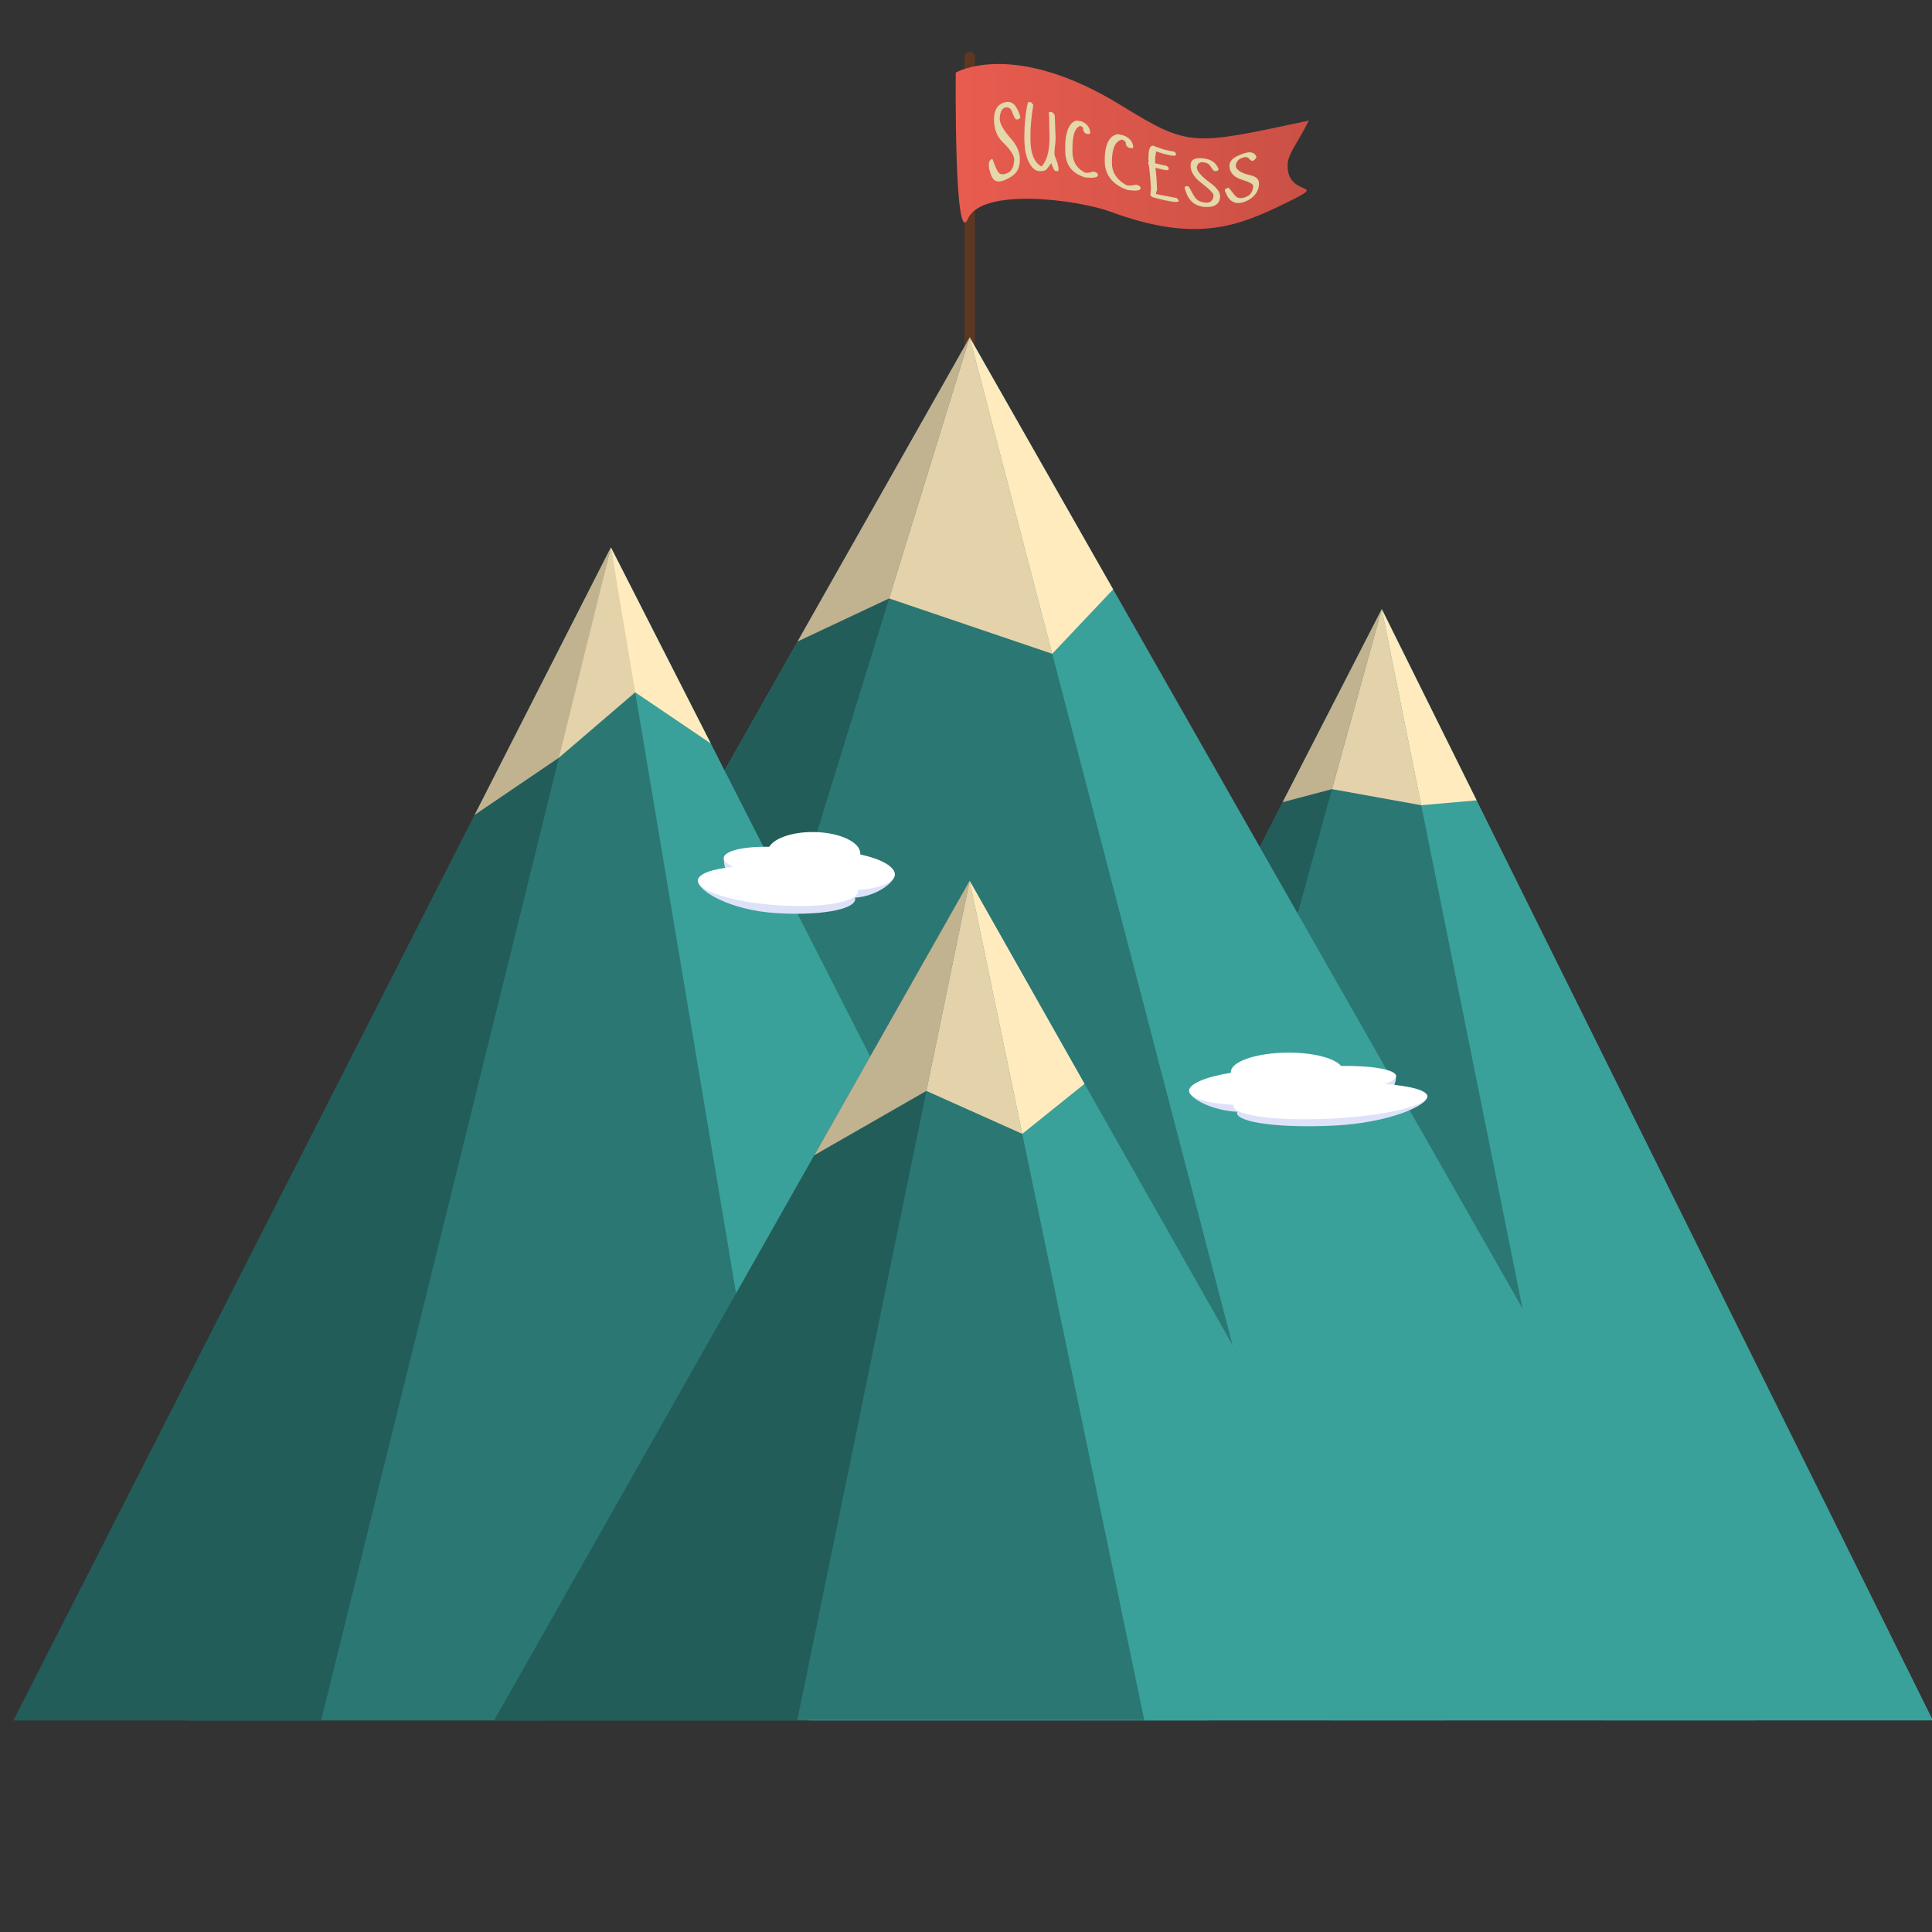 <?xml version="1.0" encoding="utf-8"?>
<!-- Generator: Adobe Illustrator 19.1.0, SVG Export Plug-In . SVG Version: 6.00 Build 0)  -->
<svg version="1.1" id="Ñëîé_1" xmlns="http://www.w3.org/2000/svg" xmlns:xlink="http://www.w3.org/1999/xlink" x="0px" y="0px"
	 viewBox="0 0 800 800" enable-background="new 0 0 800 800" xml:space="preserve">
<rect x="0" y="0" width="800" height="800" fill="#333333" stroke="none"/>
<g>
	<path fill="#5D3722" d="M403.69,143.305c0,1.195-0.969,2.164-2.164,2.164c-1.195,0-2.164-0.968-2.164-2.164V23.581
		c0-1.195,0.969-2.164,2.164-2.164c1.194,0,2.164,0.968,2.164,2.164V143.305z"/>
	<g>
		<linearGradient id="SVGID_1_" gradientUnits="userSpaceOnUse" x1="395.728" y1="60.669" x2="541.95" y2="60.669">
			<stop  offset="0" style="stop-color:#E85C4F"/>
			<stop  offset="1" style="stop-color:#CA5045"/>
		</linearGradient>
		<path fill="url(#SVGID_1_)" d="M395.756,30.072c0,0,23.654-14.022,68.445,13.541c28.549,17.569,29.391,16.568,77.749,6.32
			c-3.885,7.951-8.374,13.547-8.706,17.533c-1.256,15.161,18.82,7.026-0.866,16.622c-18.931,9.227-36.543,16.86-72.211,3.683
			c-14.053-5.192-53.592-10.254-59.362,2.807C395.035,103.637,395.756,30.072,395.756,30.072z"/>
		<g>
			<g>
				<g>
					<path fill="#E4D7AA" d="M416.332,42.305c3.02-0.621,4.667,1.431,6.109,5.831c0,0.223,0,0.332,0,0.557
						c0,0.283-0.554,0.431-0.823,0.732c-0.335-0.008-0.579-0.008-0.914-0.003c-0.416-0.292-0.942-1.287-1.509-2.878
						c-0.563-1.59-1.527-2.295-2.843-2.035c-1.317,0.259-2.116,1.576-2.379,4.07c-0.263,2.495,1.595,5.402,4.813,9.027
						c2.366,2.666,3.527,5.653,3.527,8.231c0,4.642-1.854,6.666-5.551,8.395c-3.127,1.462-5.266,1.517-6.509-2.125
						c-0.337-1.28-0.794-1.964-0.794-3.375c0-0.439,0-0.662,0-1.108c0-0.56,0.356-0.838,0.625-1.39
						c0.269-0.192,0.377-0.286,0.648-0.468c0.448-0.199,1.041,3.234,2.679,5.618c0.596,0.867,2.145,0.982,3.355,0.429
						c0.269-0.123,0.401-0.182,0.671-0.299c1.334-0.576,2.357-2.295,2.52-5.277c0.107-1.937-1.931-4.692-4.875-7.512
						c-2.465-2.361-3.579-5.91-3.489-9.655C411.682,45.326,413.312,42.926,416.332,42.305z"/>
					<path fill="#E4D7AA" d="M426.682,42.313c0.135,0.042,0.203,0.063,0.338,0.107c0.335,0.391,0.504,0.591,0.84,0.995
						c-0.785,4.763-1.178,9.494-1.178,12.071c0,0.809-0.003,1.213-0.003,2.023c0,5.906,1.461,9.534,4.375,11.337
						c0.135-0.002,0.203-0.002,0.338-0.004c2.129-2.456,3.192-6.316,3.192-11.983c-0.068-3.669-0.097-5.537-0.165-8.901
						c-0.068-0.488-0.101-0.728-0.169-1.206c0.235-0.463,0.682-0.544,1.342-0.265c0.649,0.275,1.04,0.797,1.173,1.59
						c0.135,3.542,0.204,5.494,0.339,9.316c-0.068,2.444-0.428,3.69-0.496,6.111c0,1.621,1.699,3.868,1.699,6.544
						c0,0.163,0,0.242,0,0.404c0,0.18-0.082,0.271-0.349,0.452c-0.406-0.049-0.441-0.07-0.845-0.112
						c-0.548-0.056-1.089-1.054-1.772-3.231c-0.807,1.022-1.168,1.543-1.975,2.572c-0.639,0.445-1.179,0.674-1.661,0.683
						c-0.471,0.009-0.696,0.015-1.166,0.037c-1.95,0.093-4.42-1.881-5.712-7.051c-0.614-2.46-0.67-5.261-0.67-7.334
						c0-4.738,0.507-10.082,1.516-14.169C426.076,42.298,426.279,42.3,426.682,42.313z"/>
					<path fill="#E4D7AA" d="M447.411,50.171c0.142,0.042,0.214,0.064,0.358,0.107c2.012,0.603,3.499,2.362,3.682,4.641
						c0.04,0.492-0.558,0.723-1.495,0.482c-0.955-0.247-1.465-1.115-1.465-2.467c-0.292-0.249-0.437-0.377-0.724-0.624
						c-0.287-0.085-0.193-0.125-0.477-0.208c-2.368,0.923-3.212,4.21-3.212,9.715c0,0.275,0,0.409,0,0.684
						c0,3.921,1.259,6.711,4.625,8.686c0.361,0.149,0.424,0.223,0.789,0.375c1.045,0.046,2.103-0.136,3.289-0.543
						c0.225,0.065,0.309,0.099,0.537,0.166c0.886,0.259,1.321,0.704,1.32,1.327c-0.001,0.998-1.779,1.252-5.067,0.99
						c-0.22-0.058-0.332-0.087-0.551-0.144c-5.168-1.671-7.75-5.018-7.929-10.6c-0.242-7.551,1.444-11.998,4.561-12.823
						C446.345,50.019,446.697,50.068,447.411,50.171z"/>
					<path fill="#E4D7AA" d="M464.917,55.987c0.159,0.055,0.241,0.083,0.4,0.138c2.241,0.775,3.792,2.541,3.963,4.744
						c0.037,0.472-0.586,0.675-1.597,0.377c-1.031-0.303-1.581-1.188-1.572-2.493c-0.318-0.266-0.48-0.399-0.8-0.666
						c-0.32-0.109-0.48-0.166-0.8-0.276c-2.675,0.64-4.03,3.629-4.088,8.922c-0.003,0.264-0.003,0.395-0.006,0.659
						c-0.041,3.772,1.795,6.778,5.464,8.969c0.393,0.174,0.587,0.261,0.979,0.434c1.128,0.121,2.307,0.003,3.533-0.35
						c0.232,0.071,0.348,0.106,0.58,0.177c0.903,0.274,1.345,0.708,1.34,1.309c-0.01,0.962-1.725,1.234-5.26,0.749
						c-0.235-0.072-0.355-0.109-0.59-0.181c-5.598-2.013-8.836-5.97-9.003-11.253c-0.223-7.069,1.854-11.29,5.457-11.692
						C463.718,55.727,464.115,55.814,464.917,55.987z"/>
					<path fill="#E4D7AA" d="M477.487,60.331c1.707,0.638,2.544,0.941,4.147,1.499c1.952,0.455,2.844,0.636,4.775,1.029
						c0.344,0.396,0.516,0.727,0.513,1.001c-0.001,0.099-0.001,0.149-0.003,0.249c-0.006,0.582-1.558,0.525-4.781-0.365
						c-0.968-0.267-1.465-0.41-2.474-0.709c-0.359-0.158-0.539-0.237-0.904-0.399c-0.158,0.973-0.239,1.46-0.406,2.433
						c-0.02,1.017-0.028,1.524-0.053,2.54c1.906,0.458,2.834,0.668,4.602,1.021c0.461,0.237,0.789,0.528,0.995,0.883
						c-0.007,0.251-0.011,0.377-0.018,0.628c-0.014,0.502-1.361,0.454-4.356-0.389c-0.431-0.121-0.645-0.181-1.083-0.308
						c0.511,3.824,0.58,6.83,0.665,9.051c-0.085,0.64-0.408,0.961-0.408,1.602c0,0.102,0,0.152,0,0.254
						c4.327,0.793,5.116,1.047,8.565,1.665c0.473,0.498,0.817,0.875,0.814,1.14c-0.006,0.663-1.967,0.615-5.708-0.225
						c-1.837-0.413-2.775-0.654-4.749-1.18c-0.511-0.136-0.931-0.423-1.276-0.859c0.08-1.258,0.134-1.886,0.229-3.141
						c-0.428-6.699-0.804-10.13-1.271-10.274c0.001-0.051,0.003-0.075,0.004-0.126c0.155-0.107,0.234-0.161,0.389-0.268
						c-0.068-0.381-0.106-0.57-0.173-0.952c0.013-0.563,0.02-0.843,0.03-1.406C475.608,61.69,476.249,60.232,477.487,60.331z"/>
					<path fill="#E4D7AA" d="M498.024,65.555c3.267,0.289,5.421,1.592,6.555,4.398c0.004,0.147,0.006,0.223,0.01,0.37
						c-0.289,0.21-0.434,0.315-0.724,0.52c-0.369,0.011-0.554,0.012-0.923,0.014c-0.462-0.186-1.023-0.816-1.658-1.898
						c-0.638-1.082-1.662-1.651-3.091-1.781c-1.43-0.13-2.281,0.475-2.564,1.905c-0.283,1.431,1.616,3.803,5.397,6.547
						c2.671,1.938,4.116,3.783,4.168,5.503c0.094,3.098-2.068,4.857-6.329,4.557c-3.603-0.254-6.056-2.078-7.402-5.131
						c-0.362-1.008-0.545-1.515-0.9-2.529c0.003-0.249,0.006-0.372,0.008-0.621c0.296-0.142,0.444-0.213,0.74-0.356
						c0.294,0.055,0.444,0.082,0.74,0.135c0.492,0.146,1.316,2.518,2.978,4.799c0.803,1.102,2.45,1.776,3.84,1.878
						c0.309,0.023,0.461,0.031,0.771,0.049c1.535,0.092,2.719-1.049,2.858-2.835c0.093-1.188-2.155-3.036-5.605-5.769
						c-2.748-2.176-4.012-4.758-3.902-7.014C493.099,66.04,494.757,65.266,498.024,65.555z"/>
					<path fill="#E4D7AA" d="M513.933,63.934c3.167-1.242,5.154-1.282,6.297,0.836c0.01,0.144,0.015,0.216,0.025,0.36
						c-0.255,0.383-0.382,0.571-0.638,0.945c-0.338,0.226-0.509,0.337-0.849,0.548c-0.435,0.075-0.983-0.249-1.623-0.979
						c-0.64-0.73-1.623-0.747-3.002-0.204c-1.38,0.544-2.203,1.483-2.41,3.01c-0.207,1.528,1.867,3.193,5.526,3.986
						c2.543,0.551,3.951,1.517,4.06,3.198c0.196,3.027-1.624,6.126-5.633,7.801c-3.391,1.416-5.901,0.445-7.414-2.114
						c-0.416-0.871-0.627-1.312-1.048-2.201c-0.011-0.245-0.018-0.368-0.03-0.614c0.294-0.23,0.439-0.347,0.731-0.584
						c0.301-0.041,0.455-0.063,0.756-0.11c0.504-0.022,1.592,2.151,3.216,3.643c0.773,0.711,2.441,0.747,3.753,0.204
						c0.292-0.12,0.437-0.182,0.725-0.312c1.435-0.643,2.481-2.284,2.526-4.244c0.027-1.187-2.097-1.81-5.574-3.022
						c-2.736-0.954-4.243-3.119-4.24-5.374C509.09,66.452,510.767,65.175,513.933,63.934z"/>
				</g>
			</g>
		</g>
	</g>
</g>
<g>
	<g>
		<polygon fill="#2B7773" points="799.913,712.353 336.347,712.353 572.154,252.21 		"/>
		<polygon fill="#3AA09A" points="572.154,252.21 664.774,712.353 800.365,712.353 		"/>
		<polygon fill="#225D5A" points="572.156,252.21 335.894,712.353 445.019,712.353 572.156,252.21 534.232,326.07 		"/>
	</g>
	<polygon fill="#C1B290" points="531.102,332.166 551.555,326.765 572.154,252.21 	"/>
	<polygon fill="#E4D2AA" points="551.555,326.765 588.501,333.425 572.154,252.21 	"/>
	<polygon fill="#FFEBBE" points="588.501,333.425 611.431,331.404 572.154,252.21 	"/>
</g>
<g>
	<g>
		<polygon fill="#2B7773" points="725.656,712.353 77.397,712.353 401.526,139.699 		"/>
		<polygon fill="#225D5A" points="401.526,139.699 224.825,712.353 77.695,712.353 		"/>
		<polygon fill="#3AA09A" points="401.526,139.699 550.893,712.353 727.508,712.353 		"/>
	</g>
	<g>
		<polygon fill="#C1B290" points="401.526,139.699 368.169,247.802 330.248,265.629 		"/>
		<polygon fill="#E4D2AA" points="401.526,139.699 368.169,247.802 435.701,270.723 		"/>
		<polygon fill="#FFEBBE" points="401.526,139.699 435.701,270.723 460.93,244.053 		"/>
	</g>
</g>
<g>
	<g>
		<polygon fill="#2B7773" points="499.91,712.353 5.996,712.353 252.953,226.649 		"/>
		<polygon fill="#225D5A" points="252.953,226.649 132.979,712.353 5.572,712.353 		"/>
		<polygon fill="#3AA09A" points="252.953,226.649 334.452,712.353 500.334,712.353 		"/>
	</g>
	<polygon fill="#E4D2AA" points="252.953,226.649 263.663,286.112 263.025,286.674 231.438,313.753 231.01,311.349 	"/>
	<g>
		<polygon fill="#FFEBBE" points="252.953,226.649 263.025,286.674 294.311,307.849 		"/>
		<polygon fill="#C1B290" points="252.953,226.649 231.438,313.753 196.521,337.447 		"/>
	</g>
</g>
<g>
	<path fill="#DDE2F9" d="M302.424,362.153c-2.507-1.144-2.763-5.622-2.715-6.89c0.113-2.938,7.024-1.628,17.621-1.417
		c2.223-3.651,9.715-6.251,18.592-6.111c10.599,0.163,19.158,4.167,19.116,8.939c-0.001,0.107-0.012,0.215-0.021,0.325
		c8.533,1.821,15.623,1.858,15.497,5.146c-0.128,3.343-7.63,8.98-16.48,9.573c0.055,0.203,0.089,0.403,0.082,0.607
		c-0.169,4.422-15.149,6.981-33.458,5.72c-18.308-1.261-31.82-9.069-31.653-13.491C289.11,361.822,293.697,363.003,302.424,362.153z
		"/>
	<path fill="#FFFFFF" d="M303.617,358.952c-2.508-1.144-3.956-2.42-3.908-3.688c0.113-2.938,8.215-4.832,18.813-4.62
		c2.225-3.651,9.716-6.249,18.593-6.111c10.599,0.166,19.157,4.168,19.116,8.941c-0.001,0.108-0.012,0.216-0.021,0.325
		c8.533,1.82,14.43,5.06,14.304,8.348c-0.128,3.343-6.438,5.778-15.287,6.373c0.055,0.2,0.089,0.403,0.082,0.606
		c-0.17,4.422-15.15,6.981-33.458,5.719c-18.308-1.261-33.012-5.866-32.845-10.287C289.11,361.822,294.89,359.8,303.617,358.952z"/>
</g>
<g>
	<path fill="#DDE2F9" d="M574.773,451.748c3.034-1.031,3.344-5.065,3.286-6.208c-0.137-2.647-8.498-1.466-21.32-1.276
		c-2.69-3.289-11.754-5.63-22.495-5.504c-12.823,0.149-23.178,3.755-23.129,8.055c0.001,0.097,0.014,0.194,0.025,0.293
		c-10.324,1.641-18.901,1.675-18.749,4.637c0.155,3.012,9.231,8.09,19.938,8.624c-0.066,0.182-0.107,0.363-0.099,0.547
		c0.204,3.984,18.329,6.288,40.48,5.151c22.151-1.137,38.5-8.171,38.297-12.155C590.882,451.447,585.332,452.511,574.773,451.748z"
		/>
	<path fill="#FFFFFF" d="M573.33,448.863c3.034-1.031,4.786-2.181,4.729-3.323c-0.137-2.647-9.941-4.351-22.762-4.161
		c-2.69-3.289-11.754-5.63-22.495-5.504c-12.823,0.149-23.178,3.755-23.129,8.055c0.001,0.097,0.014,0.194,0.025,0.293
		c-10.324,1.641-17.459,4.56-17.307,7.522c0.155,3.012,7.789,5.205,18.496,5.739c-0.066,0.182-0.107,0.363-0.099,0.547
		c0.204,3.984,18.329,6.288,40.48,5.151c22.151-1.137,39.942-5.287,39.739-9.27C590.882,451.447,583.89,449.626,573.33,448.863z"/>
</g>
<g>
	<g>
		<polygon fill="#2B7773" points="598.12,712.204 204.932,712.204 401.526,364.871 		"/>
		<polygon fill="#225D5A" points="401.375,365.02 330.125,712.353 204.631,712.353 		"/>
		<polygon fill="#3AA09A" points="401.526,364.871 473.833,712.353 598.421,712.353 		"/>
	</g>
	<polygon fill="#C1B290" points="401.526,364.676 383.589,451.725 337.179,478.353 	"/>
	<polygon fill="#E4D2AA" points="383.589,451.725 423.298,469.501 401.526,364.676 	"/>
	<polygon fill="#FFEBBE" points="423.298,469.501 449.081,448.796 401.526,364.676 	"/>
</g>
</svg>

